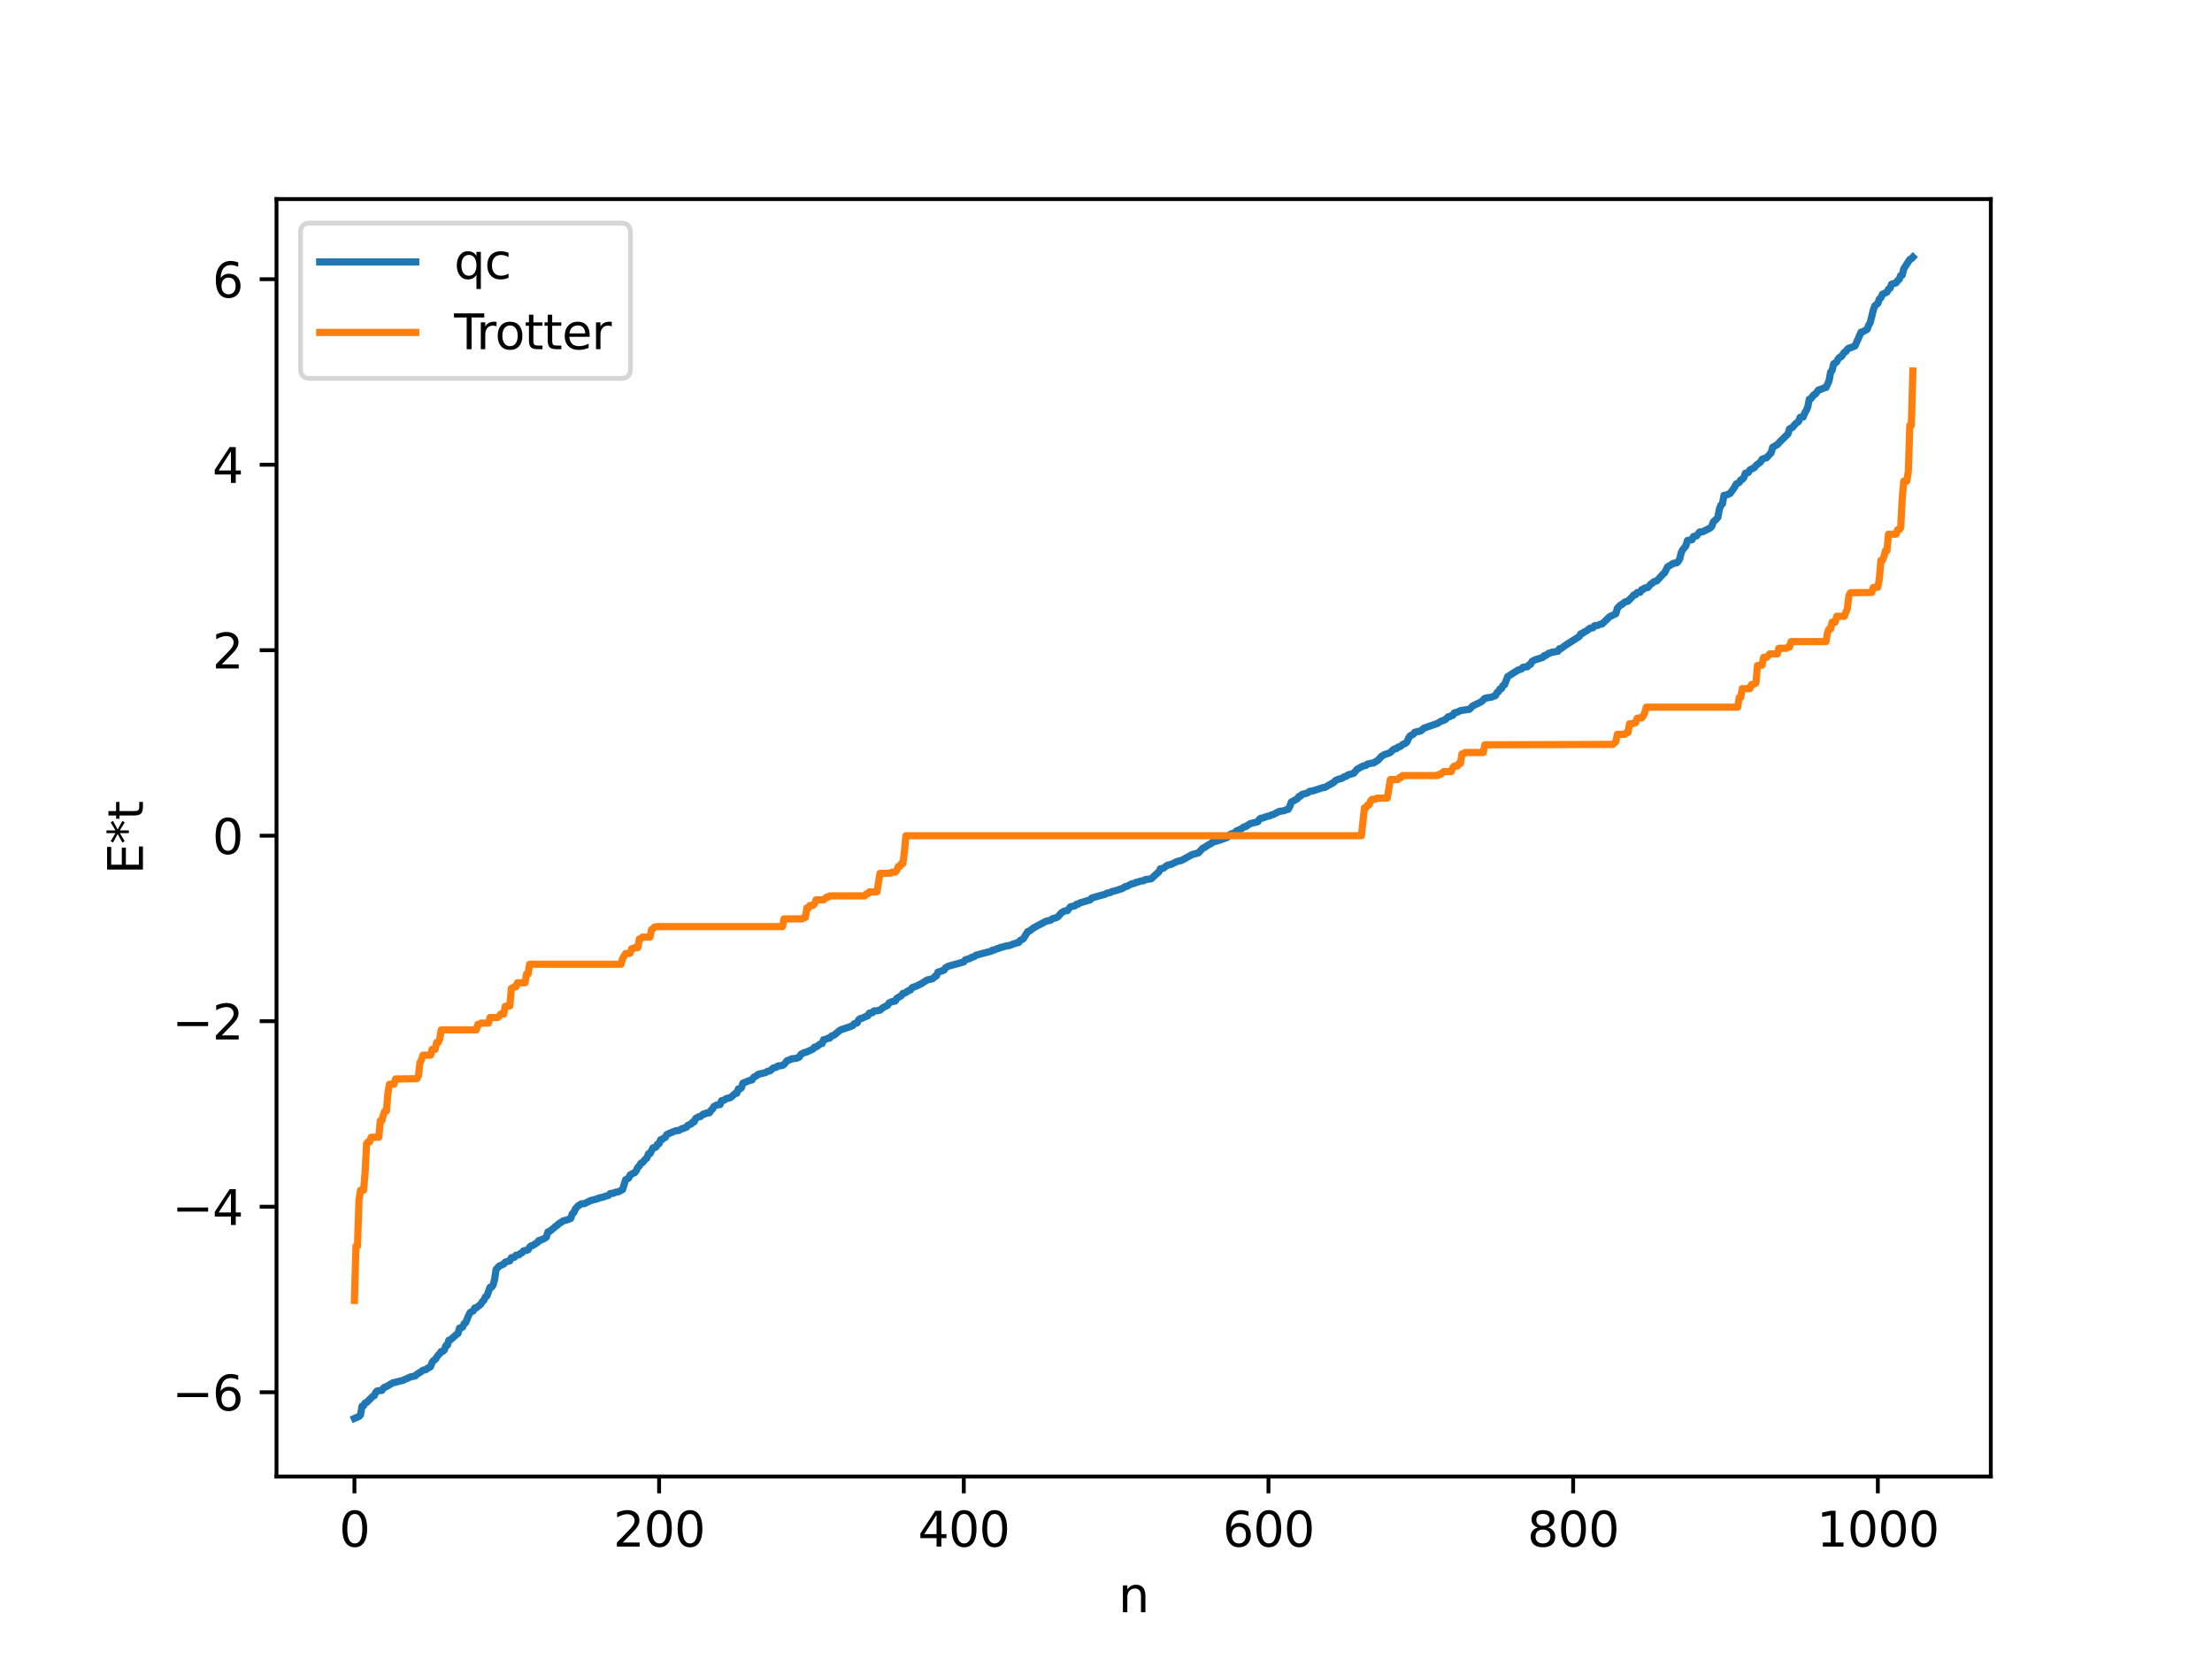 <?xml version="1.0" encoding="utf-8" standalone="no"?>
<!DOCTYPE svg PUBLIC "-//W3C//DTD SVG 1.1//EN"
  "http://www.w3.org/Graphics/SVG/1.1/DTD/svg11.dtd">
<svg xmlns:xlink="http://www.w3.org/1999/xlink" width="460.8pt" height="345.6pt" viewBox="0 0 460.8 345.6" xmlns="http://www.w3.org/2000/svg" version="1.1">
 <defs>
  <style type="text/css">*{stroke-linejoin: round; stroke-linecap: butt}</style>
 </defs>
 <g id="figure_1">
  <g id="patch_1">
   <path d="M 0 345.6 
L 460.8 345.6 
L 460.8 0 
L 0 0 
z
" style="fill: #ffffff"/>
  </g>
  <g id="axes_1">
   <g id="patch_2">
    <path d="M 57.6 307.584 
L 414.72 307.584 
L 414.72 41.472 
L 57.6 41.472 
z
" style="fill: #ffffff"/>
   </g>
   <g id="matplotlib.axis_1">
    <g id="xtick_1">
     <g id="line2d_1">
      <defs>
       <path id="mdd0e055188" d="M 0 0 
L 0 3.5 
" style="stroke: #000000; stroke-width: 0.8"/>
      </defs>
      <g>
       <use xlink:href="#mdd0e055188" x="73.833" y="307.584" style="stroke: #000000; stroke-width: 0.8"/>
      </g>
     </g>
     <g id="text_1">
      <!-- 0 -->
      <g transform="translate(70.651 322.182) scale(0.1 -0.1)">
       <defs>
        <path id="DejaVuSans-30" d="M 2034 4250 
Q 1547 4250 1301 3770 
Q 1056 3291 1056 2328 
Q 1056 1369 1301 889 
Q 1547 409 2034 409 
Q 2525 409 2770 889 
Q 3016 1369 3016 2328 
Q 3016 3291 2770 3770 
Q 2525 4250 2034 4250 
z
M 2034 4750 
Q 2819 4750 3233 4129 
Q 3647 3509 3647 2328 
Q 3647 1150 3233 529 
Q 2819 -91 2034 -91 
Q 1250 -91 836 529 
Q 422 1150 422 2328 
Q 422 3509 836 4129 
Q 1250 4750 2034 4750 
z
" transform="scale(0.016)"/>
       </defs>
       <use xlink:href="#DejaVuSans-30"/>
      </g>
     </g>
    </g>
    <g id="xtick_2">
     <g id="line2d_2">
      <g>
       <use xlink:href="#mdd0e055188" x="137.304" y="307.584" style="stroke: #000000; stroke-width: 0.8"/>
      </g>
     </g>
     <g id="text_2">
      <!-- 200 -->
      <g transform="translate(127.76 322.182) scale(0.1 -0.1)">
       <defs>
        <path id="DejaVuSans-32" d="M 1228 531 
L 3431 531 
L 3431 0 
L 469 0 
L 469 531 
Q 828 903 1448 1529 
Q 2069 2156 2228 2338 
Q 2531 2678 2651 2914 
Q 2772 3150 2772 3378 
Q 2772 3750 2511 3984 
Q 2250 4219 1831 4219 
Q 1534 4219 1204 4116 
Q 875 4013 500 3803 
L 500 4441 
Q 881 4594 1212 4672 
Q 1544 4750 1819 4750 
Q 2544 4750 2975 4387 
Q 3406 4025 3406 3419 
Q 3406 3131 3298 2873 
Q 3191 2616 2906 2266 
Q 2828 2175 2409 1742 
Q 1991 1309 1228 531 
z
" transform="scale(0.016)"/>
       </defs>
       <use xlink:href="#DejaVuSans-32"/>
       <use xlink:href="#DejaVuSans-30" x="63.623"/>
       <use xlink:href="#DejaVuSans-30" x="127.246"/>
      </g>
     </g>
    </g>
    <g id="xtick_3">
     <g id="line2d_3">
      <g>
       <use xlink:href="#mdd0e055188" x="200.775" y="307.584" style="stroke: #000000; stroke-width: 0.8"/>
      </g>
     </g>
     <g id="text_3">
      <!-- 400 -->
      <g transform="translate(191.231 322.182) scale(0.1 -0.1)">
       <defs>
        <path id="DejaVuSans-34" d="M 2419 4116 
L 825 1625 
L 2419 1625 
L 2419 4116 
z
M 2253 4666 
L 3047 4666 
L 3047 1625 
L 3713 1625 
L 3713 1100 
L 3047 1100 
L 3047 0 
L 2419 0 
L 2419 1100 
L 313 1100 
L 313 1709 
L 2253 4666 
z
" transform="scale(0.016)"/>
       </defs>
       <use xlink:href="#DejaVuSans-34"/>
       <use xlink:href="#DejaVuSans-30" x="63.623"/>
       <use xlink:href="#DejaVuSans-30" x="127.246"/>
      </g>
     </g>
    </g>
    <g id="xtick_4">
     <g id="line2d_4">
      <g>
       <use xlink:href="#mdd0e055188" x="264.246" y="307.584" style="stroke: #000000; stroke-width: 0.8"/>
      </g>
     </g>
     <g id="text_4">
      <!-- 600 -->
      <g transform="translate(254.702 322.182) scale(0.1 -0.1)">
       <defs>
        <path id="DejaVuSans-36" d="M 2113 2584 
Q 1688 2584 1439 2293 
Q 1191 2003 1191 1497 
Q 1191 994 1439 701 
Q 1688 409 2113 409 
Q 2538 409 2786 701 
Q 3034 994 3034 1497 
Q 3034 2003 2786 2293 
Q 2538 2584 2113 2584 
z
M 3366 4563 
L 3366 3988 
Q 3128 4100 2886 4159 
Q 2644 4219 2406 4219 
Q 1781 4219 1451 3797 
Q 1122 3375 1075 2522 
Q 1259 2794 1537 2939 
Q 1816 3084 2150 3084 
Q 2853 3084 3261 2657 
Q 3669 2231 3669 1497 
Q 3669 778 3244 343 
Q 2819 -91 2113 -91 
Q 1303 -91 875 529 
Q 447 1150 447 2328 
Q 447 3434 972 4092 
Q 1497 4750 2381 4750 
Q 2619 4750 2861 4703 
Q 3103 4656 3366 4563 
z
" transform="scale(0.016)"/>
       </defs>
       <use xlink:href="#DejaVuSans-36"/>
       <use xlink:href="#DejaVuSans-30" x="63.623"/>
       <use xlink:href="#DejaVuSans-30" x="127.246"/>
      </g>
     </g>
    </g>
    <g id="xtick_5">
     <g id="line2d_5">
      <g>
       <use xlink:href="#mdd0e055188" x="327.717" y="307.584" style="stroke: #000000; stroke-width: 0.8"/>
      </g>
     </g>
     <g id="text_5">
      <!-- 800 -->
      <g transform="translate(318.173 322.182) scale(0.1 -0.1)">
       <defs>
        <path id="DejaVuSans-38" d="M 2034 2216 
Q 1584 2216 1326 1975 
Q 1069 1734 1069 1313 
Q 1069 891 1326 650 
Q 1584 409 2034 409 
Q 2484 409 2743 651 
Q 3003 894 3003 1313 
Q 3003 1734 2745 1975 
Q 2488 2216 2034 2216 
z
M 1403 2484 
Q 997 2584 770 2862 
Q 544 3141 544 3541 
Q 544 4100 942 4425 
Q 1341 4750 2034 4750 
Q 2731 4750 3128 4425 
Q 3525 4100 3525 3541 
Q 3525 3141 3298 2862 
Q 3072 2584 2669 2484 
Q 3125 2378 3379 2068 
Q 3634 1759 3634 1313 
Q 3634 634 3220 271 
Q 2806 -91 2034 -91 
Q 1263 -91 848 271 
Q 434 634 434 1313 
Q 434 1759 690 2068 
Q 947 2378 1403 2484 
z
M 1172 3481 
Q 1172 3119 1398 2916 
Q 1625 2713 2034 2713 
Q 2441 2713 2670 2916 
Q 2900 3119 2900 3481 
Q 2900 3844 2670 4047 
Q 2441 4250 2034 4250 
Q 1625 4250 1398 4047 
Q 1172 3844 1172 3481 
z
" transform="scale(0.016)"/>
       </defs>
       <use xlink:href="#DejaVuSans-38"/>
       <use xlink:href="#DejaVuSans-30" x="63.623"/>
       <use xlink:href="#DejaVuSans-30" x="127.246"/>
      </g>
     </g>
    </g>
    <g id="xtick_6">
     <g id="line2d_6">
      <g>
       <use xlink:href="#mdd0e055188" x="391.188" y="307.584" style="stroke: #000000; stroke-width: 0.8"/>
      </g>
     </g>
     <g id="text_6">
      <!-- 1000 -->
      <g transform="translate(378.463 322.182) scale(0.1 -0.1)">
       <defs>
        <path id="DejaVuSans-31" d="M 794 531 
L 1825 531 
L 1825 4091 
L 703 3866 
L 703 4441 
L 1819 4666 
L 2450 4666 
L 2450 531 
L 3481 531 
L 3481 0 
L 794 0 
L 794 531 
z
" transform="scale(0.016)"/>
       </defs>
       <use xlink:href="#DejaVuSans-31"/>
       <use xlink:href="#DejaVuSans-30" x="63.623"/>
       <use xlink:href="#DejaVuSans-30" x="127.246"/>
       <use xlink:href="#DejaVuSans-30" x="190.869"/>
      </g>
     </g>
    </g>
    <g id="text_7">
     <!-- n -->
     <g transform="translate(232.991 335.861) scale(0.1 -0.1)">
      <defs>
       <path id="DejaVuSans-6e" d="M 3513 2113 
L 3513 0 
L 2938 0 
L 2938 2094 
Q 2938 2591 2744 2837 
Q 2550 3084 2163 3084 
Q 1697 3084 1428 2787 
Q 1159 2491 1159 1978 
L 1159 0 
L 581 0 
L 581 3500 
L 1159 3500 
L 1159 2956 
Q 1366 3272 1645 3428 
Q 1925 3584 2291 3584 
Q 2894 3584 3203 3211 
Q 3513 2838 3513 2113 
z
" transform="scale(0.016)"/>
      </defs>
      <use xlink:href="#DejaVuSans-6e"/>
     </g>
    </g>
   </g>
   <g id="matplotlib.axis_2">
    <g id="ytick_1">
     <g id="line2d_7">
      <defs>
       <path id="m7ad393ee75" d="M 0 0 
L -3.5 0 
" style="stroke: #000000; stroke-width: 0.8"/>
      </defs>
      <g>
       <use xlink:href="#m7ad393ee75" x="57.6" y="290.027" style="stroke: #000000; stroke-width: 0.8"/>
      </g>
     </g>
     <g id="text_8">
      <!-- −6 -->
      <g transform="translate(35.858 293.826) scale(0.1 -0.1)">
       <defs>
        <path id="DejaVuSans-2212" d="M 678 2272 
L 4684 2272 
L 4684 1741 
L 678 1741 
L 678 2272 
z
" transform="scale(0.016)"/>
       </defs>
       <use xlink:href="#DejaVuSans-2212"/>
       <use xlink:href="#DejaVuSans-36" x="83.789"/>
      </g>
     </g>
    </g>
    <g id="ytick_2">
     <g id="line2d_8">
      <g>
       <use xlink:href="#m7ad393ee75" x="57.6" y="251.383" style="stroke: #000000; stroke-width: 0.8"/>
      </g>
     </g>
     <g id="text_9">
      <!-- −4 -->
      <g transform="translate(35.858 255.182) scale(0.1 -0.1)">
       <use xlink:href="#DejaVuSans-2212"/>
       <use xlink:href="#DejaVuSans-34" x="83.789"/>
      </g>
     </g>
    </g>
    <g id="ytick_3">
     <g id="line2d_9">
      <g>
       <use xlink:href="#m7ad393ee75" x="57.6" y="212.739" style="stroke: #000000; stroke-width: 0.8"/>
      </g>
     </g>
     <g id="text_10">
      <!-- −2 -->
      <g transform="translate(35.858 216.538) scale(0.1 -0.1)">
       <use xlink:href="#DejaVuSans-2212"/>
       <use xlink:href="#DejaVuSans-32" x="83.789"/>
      </g>
     </g>
    </g>
    <g id="ytick_4">
     <g id="line2d_10">
      <g>
       <use xlink:href="#m7ad393ee75" x="57.6" y="174.095" style="stroke: #000000; stroke-width: 0.8"/>
      </g>
     </g>
     <g id="text_11">
      <!-- 0 -->
      <g transform="translate(44.237 177.894) scale(0.1 -0.1)">
       <use xlink:href="#DejaVuSans-30"/>
      </g>
     </g>
    </g>
    <g id="ytick_5">
     <g id="line2d_11">
      <g>
       <use xlink:href="#m7ad393ee75" x="57.6" y="135.451" style="stroke: #000000; stroke-width: 0.8"/>
      </g>
     </g>
     <g id="text_12">
      <!-- 2 -->
      <g transform="translate(44.237 139.25) scale(0.1 -0.1)">
       <use xlink:href="#DejaVuSans-32"/>
      </g>
     </g>
    </g>
    <g id="ytick_6">
     <g id="line2d_12">
      <g>
       <use xlink:href="#m7ad393ee75" x="57.6" y="96.807" style="stroke: #000000; stroke-width: 0.8"/>
      </g>
     </g>
     <g id="text_13">
      <!-- 4 -->
      <g transform="translate(44.237 100.606) scale(0.1 -0.1)">
       <use xlink:href="#DejaVuSans-34"/>
      </g>
     </g>
    </g>
    <g id="ytick_7">
     <g id="line2d_13">
      <g>
       <use xlink:href="#m7ad393ee75" x="57.6" y="58.163" style="stroke: #000000; stroke-width: 0.8"/>
      </g>
     </g>
     <g id="text_14">
      <!-- 6 -->
      <g transform="translate(44.237 61.962) scale(0.1 -0.1)">
       <use xlink:href="#DejaVuSans-36"/>
      </g>
     </g>
    </g>
    <g id="text_15">
     <!-- E*t -->
     <g transform="translate(29.778 182.148) rotate(-90) scale(0.1 -0.1)">
      <defs>
       <path id="DejaVuSans-45" d="M 628 4666 
L 3578 4666 
L 3578 4134 
L 1259 4134 
L 1259 2753 
L 3481 2753 
L 3481 2222 
L 1259 2222 
L 1259 531 
L 3634 531 
L 3634 0 
L 628 0 
L 628 4666 
z
" transform="scale(0.016)"/>
       <path id="DejaVuSans-2a" d="M 3009 3897 
L 1888 3291 
L 3009 2681 
L 2828 2375 
L 1778 3009 
L 1778 1831 
L 1422 1831 
L 1422 3009 
L 372 2375 
L 191 2681 
L 1313 3291 
L 191 3897 
L 372 4206 
L 1422 3572 
L 1422 4750 
L 1778 4750 
L 1778 3572 
L 2828 4206 
L 3009 3897 
z
" transform="scale(0.016)"/>
       <path id="DejaVuSans-74" d="M 1172 4494 
L 1172 3500 
L 2356 3500 
L 2356 3053 
L 1172 3053 
L 1172 1153 
Q 1172 725 1289 603 
Q 1406 481 1766 481 
L 2356 481 
L 2356 0 
L 1766 0 
Q 1100 0 847 248 
Q 594 497 594 1153 
L 594 3053 
L 172 3053 
L 172 3500 
L 594 3500 
L 594 4494 
L 1172 4494 
z
" transform="scale(0.016)"/>
      </defs>
      <use xlink:href="#DejaVuSans-45"/>
      <use xlink:href="#DejaVuSans-2a" x="63.184"/>
      <use xlink:href="#DejaVuSans-74" x="113.184"/>
     </g>
    </g>
   </g>
   <g id="line2d_14">
    <path d="M 73.833 295.488 
L 74.785 295.068 
L 75.102 294.741 
L 75.42 292.943 
L 75.737 292.842 
L 76.054 292.263 
L 76.372 292.158 
L 77.641 290.9 
L 77.958 290.748 
L 78.276 290.056 
L 78.593 289.746 
L 79.545 289.65 
L 79.862 289.174 
L 80.18 288.954 
L 80.497 288.873 
L 81.767 288.092 
L 82.401 287.935 
L 83.988 287.542 
L 84.623 287.237 
L 85.575 286.82 
L 86.21 286.695 
L 86.527 286.609 
L 86.844 286.284 
L 87.479 285.902 
L 88.114 285.458 
L 88.748 285.31 
L 89.066 285.007 
L 89.383 284.913 
L 89.7 284.686 
L 90.018 283.813 
L 90.335 283.405 
L 90.653 283.213 
L 91.287 282.289 
L 91.605 281.988 
L 91.922 281.532 
L 92.239 281.518 
L 92.557 281.224 
L 92.874 280.331 
L 93.191 280.241 
L 93.509 279.186 
L 93.826 279.123 
L 95.096 278 
L 95.413 277.785 
L 95.73 276.659 
L 96.365 276.468 
L 96.682 275.752 
L 97 275.54 
L 97.634 274.007 
L 97.952 273.399 
L 98.586 273.085 
L 98.904 272.464 
L 99.221 272.449 
L 100.173 271.677 
L 100.491 271.129 
L 100.808 270.863 
L 101.125 270.157 
L 101.443 269.948 
L 102.077 268.169 
L 102.395 268.15 
L 102.712 267.725 
L 103.029 266.534 
L 103.347 264.454 
L 103.981 263.753 
L 104.934 263.321 
L 105.251 262.917 
L 106.203 262.655 
L 106.52 262.002 
L 107.155 261.916 
L 107.472 261.495 
L 108.107 261.403 
L 108.424 261.106 
L 108.742 260.976 
L 109.059 260.578 
L 109.694 260.459 
L 110.011 260.363 
L 110.329 259.81 
L 110.646 259.535 
L 110.963 259.476 
L 111.598 259.049 
L 111.915 258.877 
L 112.233 258.44 
L 112.55 258.417 
L 112.867 258.187 
L 113.185 258.127 
L 113.82 257.717 
L 114.137 256.635 
L 114.454 256.545 
L 115.406 255.786 
L 115.724 255.452 
L 116.041 255.314 
L 116.358 254.947 
L 116.993 254.576 
L 117.31 254.327 
L 117.945 254.184 
L 118.897 253.829 
L 119.215 252.838 
L 119.532 252.612 
L 119.849 251.858 
L 120.484 251.162 
L 121.119 250.775 
L 121.753 250.74 
L 123.023 250.105 
L 124.292 249.778 
L 124.927 249.521 
L 125.562 249.397 
L 126.196 249.183 
L 126.831 248.978 
L 127.148 248.624 
L 127.783 248.578 
L 128.1 248.384 
L 128.735 248.311 
L 129.687 247.811 
L 130.322 245.77 
L 130.957 245.426 
L 131.274 244.766 
L 131.909 244.405 
L 132.226 244.294 
L 132.543 243.882 
L 132.861 243.187 
L 133.178 242.892 
L 133.496 242.344 
L 133.813 242.213 
L 134.448 241.477 
L 134.765 241.221 
L 135.082 240.354 
L 135.4 240.338 
L 136.034 239.11 
L 136.352 239.08 
L 136.669 238.935 
L 136.986 238.34 
L 137.304 238.246 
L 137.621 237.425 
L 137.939 237.389 
L 138.256 237.084 
L 138.573 236.966 
L 138.891 236.362 
L 139.525 236.059 
L 140.795 235.551 
L 141.429 235.49 
L 142.064 235.113 
L 142.381 235.088 
L 142.699 234.881 
L 143.016 234.816 
L 143.334 234.391 
L 143.968 234.152 
L 144.286 233.755 
L 144.603 233.71 
L 144.92 233.002 
L 145.555 232.637 
L 145.872 232.629 
L 146.507 232.088 
L 146.824 232.083 
L 147.142 231.865 
L 147.777 231.822 
L 148.094 231.31 
L 148.411 231.058 
L 148.729 230.498 
L 149.363 230.166 
L 149.998 230.112 
L 150.315 229.288 
L 150.95 229.156 
L 151.267 228.854 
L 151.902 228.722 
L 152.22 228.616 
L 153.172 227.774 
L 153.489 227.749 
L 153.806 226.845 
L 154.124 226.838 
L 154.441 226.631 
L 154.758 225.643 
L 156.028 225.132 
L 156.662 224.959 
L 156.98 224.45 
L 157.615 224.089 
L 157.932 223.804 
L 159.519 223.429 
L 159.836 223.21 
L 160.471 223.047 
L 161.105 222.468 
L 161.74 222.322 
L 162.058 222.069 
L 163.01 221.945 
L 163.327 221.75 
L 163.962 220.958 
L 164.596 220.759 
L 164.914 220.567 
L 165.866 220.475 
L 166.5 220.207 
L 166.818 219.664 
L 167.453 219.304 
L 168.087 219.133 
L 169.357 218.544 
L 169.674 218.126 
L 169.991 218.117 
L 170.943 217.432 
L 171.261 217.385 
L 171.578 216.576 
L 171.896 216.566 
L 172.53 216.264 
L 172.848 216.256 
L 173.165 215.869 
L 173.8 215.596 
L 175.069 214.556 
L 176.973 213.918 
L 177.608 213.672 
L 177.925 213.278 
L 178.56 213.082 
L 178.877 212.447 
L 179.195 212.19 
L 179.512 212.141 
L 180.464 211.714 
L 180.781 211.612 
L 181.099 211.053 
L 181.734 210.974 
L 182.051 210.595 
L 182.686 210.558 
L 183.32 210.435 
L 183.955 209.901 
L 184.907 209.411 
L 185.224 208.926 
L 185.859 208.643 
L 186.494 208.552 
L 186.811 207.972 
L 187.763 207.421 
L 188.081 206.969 
L 188.715 206.772 
L 189.033 206.482 
L 189.667 206.233 
L 189.985 205.756 
L 190.937 205.41 
L 191.889 204.94 
L 193.158 204.135 
L 194.11 203.937 
L 194.428 203.783 
L 194.745 203.428 
L 195.062 203.313 
L 195.38 202.512 
L 196.649 202.11 
L 196.967 201.613 
L 197.601 201.263 
L 198.236 201.091 
L 199.188 200.834 
L 200.775 200.385 
L 201.092 199.946 
L 202.044 199.67 
L 202.362 199.454 
L 202.996 199.265 
L 203.314 198.989 
L 206.487 198.147 
L 206.805 197.912 
L 207.122 197.907 
L 207.757 197.603 
L 208.074 197.564 
L 208.391 197.36 
L 208.709 197.339 
L 209.661 197.047 
L 210.296 196.976 
L 210.93 196.706 
L 211.882 196.396 
L 212.2 196.342 
L 212.517 195.92 
L 213.152 195.579 
L 213.786 194.569 
L 214.104 194.065 
L 214.421 193.972 
L 215.373 193.258 
L 217.912 191.905 
L 218.864 191.705 
L 219.181 191.416 
L 220.134 191.138 
L 220.451 190.915 
L 221.086 190.183 
L 221.72 189.792 
L 222.355 189.701 
L 222.99 188.902 
L 223.624 188.763 
L 223.942 188.69 
L 224.259 188.378 
L 224.577 188.349 
L 224.894 188.112 
L 227.115 187.454 
L 227.433 187.062 
L 230.289 186.266 
L 230.606 186.05 
L 231.241 185.965 
L 231.558 185.756 
L 232.828 185.425 
L 233.462 185.18 
L 233.78 185.116 
L 234.415 184.689 
L 234.732 184.666 
L 235.684 184.15 
L 236.319 184.015 
L 236.636 183.81 
L 236.953 183.77 
L 237.588 183.544 
L 238.223 183.48 
L 238.54 183.251 
L 239.81 183.068 
L 241.079 181.902 
L 241.396 181.655 
L 241.714 180.995 
L 242.348 180.877 
L 242.983 180.378 
L 243.3 180.203 
L 243.935 180.079 
L 245.205 179.46 
L 246.157 179.235 
L 248.378 178.004 
L 249.648 177.679 
L 250.6 176.662 
L 250.917 176.554 
L 251.869 175.921 
L 252.186 175.804 
L 252.504 175.496 
L 254.091 175.014 
L 255.677 174.438 
L 256.312 173.786 
L 257.264 173.472 
L 257.581 173.099 
L 258.534 172.693 
L 259.168 172.243 
L 259.486 172.212 
L 260.438 171.579 
L 261.707 171.265 
L 262.024 171.183 
L 262.342 170.668 
L 262.659 170.445 
L 262.977 170.436 
L 263.929 170.069 
L 264.563 169.948 
L 264.881 169.752 
L 265.198 169.703 
L 266.467 169.031 
L 267.42 168.898 
L 268.054 168.64 
L 268.372 168.584 
L 268.689 167.992 
L 269.006 167.079 
L 270.276 166.387 
L 270.593 165.914 
L 270.91 165.86 
L 271.228 165.498 
L 272.18 165.25 
L 272.497 165.114 
L 272.815 164.847 
L 273.449 164.768 
L 275.671 164.05 
L 275.988 164.04 
L 277.892 162.953 
L 278.21 162.584 
L 278.844 162.319 
L 279.479 162.157 
L 280.114 161.776 
L 280.431 161.728 
L 280.748 161.453 
L 282.018 161.084 
L 282.653 160.287 
L 283.922 159.579 
L 284.557 159.442 
L 284.874 159.167 
L 285.826 158.961 
L 286.143 158.944 
L 287.096 158.341 
L 287.73 157.617 
L 288.365 157.207 
L 289.317 156.9 
L 289.634 156.742 
L 290.269 156.14 
L 290.586 155.983 
L 290.904 155.953 
L 291.221 155.645 
L 291.539 155.585 
L 291.856 155.409 
L 292.173 155.104 
L 292.808 154.824 
L 293.125 154.524 
L 293.443 153.738 
L 293.76 153.278 
L 294.395 152.972 
L 294.712 152.544 
L 295.981 152.258 
L 296.616 151.693 
L 299.472 150.697 
L 300.107 150.275 
L 300.742 150.054 
L 301.059 149.923 
L 301.694 149.308 
L 302.011 149.293 
L 302.329 149.086 
L 302.646 149.02 
L 302.963 148.495 
L 303.598 148.355 
L 304.233 148.035 
L 306.137 147.744 
L 306.772 147.072 
L 308.358 146.303 
L 308.676 146.111 
L 309.31 145.487 
L 309.945 145.339 
L 310.58 145.27 
L 311.532 144.904 
L 311.849 144.26 
L 312.167 144.081 
L 312.484 143.507 
L 312.801 143.428 
L 313.119 142.768 
L 313.436 142.635 
L 314.071 140.954 
L 316.292 139.552 
L 316.927 139.39 
L 317.244 139.011 
L 318.196 138.886 
L 318.514 138.521 
L 318.831 138.401 
L 319.148 137.79 
L 319.783 137.453 
L 321.37 136.958 
L 321.687 136.579 
L 322.005 136.558 
L 322.639 136.078 
L 322.957 136.043 
L 323.274 135.872 
L 324.543 135.673 
L 324.861 135.138 
L 325.178 135.119 
L 326.13 134.417 
L 328.986 132.594 
L 329.304 132.031 
L 329.621 131.968 
L 329.939 131.709 
L 330.573 131.382 
L 331.208 130.88 
L 331.843 130.78 
L 332.16 130.352 
L 332.795 130.29 
L 333.429 130.006 
L 333.747 129.979 
L 335.334 128.455 
L 336.603 127.856 
L 336.92 126.714 
L 337.555 126.057 
L 337.872 125.923 
L 338.507 125.392 
L 339.142 125.231 
L 340.094 124.258 
L 340.411 123.893 
L 340.729 123.884 
L 341.046 123.442 
L 341.681 123.384 
L 341.998 122.827 
L 342.315 122.783 
L 342.633 122.484 
L 343.267 122.395 
L 343.902 121.666 
L 344.22 121.487 
L 344.537 121.179 
L 345.172 120.986 
L 346.441 119.589 
L 346.758 119.326 
L 347.393 118.078 
L 348.662 117.326 
L 349.297 117.256 
L 349.615 116.952 
L 349.932 116.365 
L 350.249 115.063 
L 350.567 114.472 
L 351.201 113.721 
L 351.519 112.597 
L 352.153 112.469 
L 352.471 112.44 
L 352.788 111.754 
L 353.423 111.632 
L 354.058 110.827 
L 354.692 110.782 
L 356.279 109.977 
L 356.596 109.645 
L 356.914 108.732 
L 357.548 108.143 
L 357.866 107.773 
L 358.183 106.058 
L 358.5 105.214 
L 358.818 104.975 
L 359.135 103.189 
L 359.453 103.185 
L 360.405 102.801 
L 361.357 101.492 
L 361.674 100.836 
L 362.309 100.509 
L 362.626 99.965 
L 362.943 99.865 
L 363.261 99.529 
L 363.578 98.601 
L 364.213 98.423 
L 364.53 97.897 
L 365.482 97.401 
L 365.8 96.968 
L 366.752 96.244 
L 367.069 95.672 
L 367.704 95.432 
L 368.021 95.352 
L 368.973 94.294 
L 369.291 93.161 
L 370.243 92.623 
L 370.877 91.942 
L 372.464 90.395 
L 372.781 89.354 
L 373.416 89.025 
L 374.051 88.256 
L 374.686 87.796 
L 375.003 86.941 
L 375.638 86.865 
L 375.955 86.015 
L 376.272 85.537 
L 376.59 84.765 
L 376.907 83.179 
L 377.224 83.053 
L 377.859 82.237 
L 378.177 82.098 
L 378.811 81.255 
L 379.446 81.051 
L 380.081 80.767 
L 380.398 80.724 
L 381.033 79.326 
L 381.35 77.509 
L 381.667 77.159 
L 381.985 75.796 
L 382.302 75.645 
L 382.62 75.362 
L 382.937 74.75 
L 383.254 74.415 
L 383.572 74.303 
L 384.206 73.387 
L 384.524 73.233 
L 384.841 72.766 
L 385.158 72.504 
L 385.476 72.469 
L 386.428 72.069 
L 387.697 69.185 
L 388.015 69.128 
L 388.967 68.604 
L 389.284 67.728 
L 389.601 67.212 
L 390.236 64.634 
L 390.553 63.714 
L 391.188 63.205 
L 391.505 62.288 
L 391.823 62.039 
L 392.14 61.302 
L 393.092 60.849 
L 393.41 60.24 
L 393.727 60.064 
L 394.044 59.212 
L 394.996 58.911 
L 395.314 58.452 
L 395.631 58.205 
L 395.948 57.397 
L 396.266 57.328 
L 396.583 55.994 
L 397.853 54.044 
L 398.17 53.895 
L 398.487 53.568 
L 398.487 53.568 
" clip-path="url(#p99dbc2608f)" style="fill: none; stroke: #1f77b4; stroke-width: 1.5; stroke-linecap: square"/>
   </g>
   <g id="line2d_15">
    <path d="M 73.833 270.901 
L 74.15 259.605 
L 74.467 259.605 
L 74.785 249.949 
L 75.102 247.943 
L 75.737 247.943 
L 76.054 244.33 
L 76.372 238.231 
L 76.689 237.857 
L 77.006 237.857 
L 77.324 236.913 
L 78.91 236.913 
L 79.228 233.472 
L 79.545 233.472 
L 79.862 232.227 
L 80.18 231.457 
L 80.497 231.457 
L 80.815 227.652 
L 81.132 225.862 
L 82.084 225.831 
L 82.401 224.771 
L 86.844 224.711 
L 87.162 224.13 
L 87.479 221.373 
L 87.796 220.764 
L 88.114 219.809 
L 89.7 219.809 
L 90.018 218.59 
L 90.653 218.59 
L 90.97 217.173 
L 91.287 217.173 
L 91.605 216.435 
L 91.922 214.537 
L 99.221 214.537 
L 99.539 213.406 
L 99.856 213.406 
L 100.173 213.138 
L 101.76 213.138 
L 102.077 211.966 
L 103.664 211.966 
L 103.981 211.701 
L 104.299 211.244 
L 104.934 211.244 
L 105.251 209.637 
L 106.203 209.556 
L 106.52 205.927 
L 107.155 205.569 
L 107.472 205.569 
L 107.79 204.733 
L 109.377 204.733 
L 109.694 202.899 
L 110.011 202.899 
L 110.329 200.874 
L 129.37 200.874 
L 129.687 199.723 
L 130.322 198.64 
L 131.274 198.571 
L 131.591 197.629 
L 131.909 197.629 
L 132.226 197.414 
L 132.861 197.414 
L 133.178 195.601 
L 133.496 195.601 
L 133.813 195.222 
L 135.4 195.222 
L 135.717 193.676 
L 136.034 193.467 
L 136.352 193.118 
L 136.986 193.03 
L 163.01 193.03 
L 163.327 191.426 
L 167.135 191.426 
L 167.453 191.133 
L 167.77 191.133 
L 168.087 189.147 
L 168.405 189.147 
L 168.722 188.617 
L 169.357 188.617 
L 169.674 188.275 
L 169.991 187.456 
L 171.578 187.456 
L 172.213 186.878 
L 172.53 186.878 
L 172.848 186.633 
L 180.147 186.633 
L 180.464 186.211 
L 180.781 186.211 
L 181.099 185.798 
L 182.686 185.798 
L 183.32 181.938 
L 185.542 181.904 
L 185.859 181.68 
L 186.494 181.68 
L 186.811 181.341 
L 187.129 180.492 
L 187.446 180.492 
L 187.763 179.917 
L 188.081 179.917 
L 188.398 177.517 
L 188.715 174.095 
L 283.605 174.095 
L 284.239 168.272 
L 284.557 168.272 
L 284.874 167.698 
L 285.191 167.698 
L 285.509 166.849 
L 285.826 166.51 
L 286.461 166.51 
L 286.778 166.286 
L 289 166.252 
L 289.634 162.392 
L 291.221 162.392 
L 291.539 161.978 
L 291.856 161.978 
L 292.173 161.557 
L 299.472 161.557 
L 299.79 161.312 
L 300.107 161.312 
L 300.742 160.734 
L 302.329 160.734 
L 302.646 159.915 
L 302.963 159.573 
L 303.598 159.573 
L 303.915 159.043 
L 304.233 159.043 
L 304.55 157.057 
L 304.867 157.057 
L 305.185 156.764 
L 308.993 156.764 
L 309.31 155.159 
L 335.968 155.071 
L 336.603 154.514 
L 336.92 152.968 
L 338.507 152.968 
L 338.824 152.588 
L 339.142 152.588 
L 339.459 150.776 
L 340.094 150.776 
L 340.411 150.561 
L 340.729 150.561 
L 341.046 149.619 
L 341.681 149.55 
L 341.998 149.55 
L 342.315 149.131 
L 342.633 148.467 
L 342.95 147.316 
L 361.991 147.316 
L 362.309 145.29 
L 362.626 145.29 
L 362.943 143.457 
L 364.53 143.457 
L 364.848 142.621 
L 365.165 142.621 
L 365.8 142.263 
L 366.117 138.634 
L 367.069 138.553 
L 367.386 136.945 
L 368.021 136.945 
L 368.656 136.224 
L 370.243 136.224 
L 370.56 135.052 
L 372.147 135.052 
L 372.464 134.784 
L 372.781 134.784 
L 373.099 133.653 
L 380.398 133.653 
L 380.715 131.755 
L 381.033 131.017 
L 381.35 131.017 
L 381.667 129.6 
L 382.302 129.6 
L 382.62 128.381 
L 384.206 128.381 
L 384.841 126.817 
L 385.158 124.06 
L 385.476 123.479 
L 389.919 123.419 
L 390.236 122.359 
L 391.188 122.328 
L 391.505 120.537 
L 391.823 116.733 
L 392.14 116.733 
L 392.458 115.963 
L 392.775 114.717 
L 393.092 114.717 
L 393.41 111.277 
L 394.996 111.277 
L 395.314 110.333 
L 395.631 110.333 
L 395.948 109.959 
L 396.266 103.86 
L 396.583 100.247 
L 397.218 100.247 
L 397.535 98.241 
L 397.853 88.585 
L 398.17 88.585 
L 398.487 77.289 
L 398.487 77.289 
" clip-path="url(#p99dbc2608f)" style="fill: none; stroke: #ff7f0e; stroke-width: 1.5; stroke-linecap: square"/>
   </g>
   <g id="patch_3">
    <path d="M 57.6 307.584 
L 57.6 41.472 
" style="fill: none; stroke: #000000; stroke-width: 0.8; stroke-linejoin: miter; stroke-linecap: square"/>
   </g>
   <g id="patch_4">
    <path d="M 414.72 307.584 
L 414.72 41.472 
" style="fill: none; stroke: #000000; stroke-width: 0.8; stroke-linejoin: miter; stroke-linecap: square"/>
   </g>
   <g id="patch_5">
    <path d="M 57.6 307.584 
L 414.72 307.584 
" style="fill: none; stroke: #000000; stroke-width: 0.8; stroke-linejoin: miter; stroke-linecap: square"/>
   </g>
   <g id="patch_6">
    <path d="M 57.6 41.472 
L 414.72 41.472 
" style="fill: none; stroke: #000000; stroke-width: 0.8; stroke-linejoin: miter; stroke-linecap: square"/>
   </g>
   <g id="legend_1">
    <g id="patch_7">
     <path d="M 64.6 78.828 
L 129.342 78.828 
Q 131.342 78.828 131.342 76.828 
L 131.342 48.472 
Q 131.342 46.472 129.342 46.472 
L 64.6 46.472 
Q 62.6 46.472 62.6 48.472 
L 62.6 76.828 
Q 62.6 78.828 64.6 78.828 
z
" style="fill: #ffffff; opacity: 0.8; stroke: #cccccc; stroke-linejoin: miter"/>
    </g>
    <g id="line2d_16">
     <path d="M 66.6 54.57 
L 76.6 54.57 
L 86.6 54.57 
" style="fill: none; stroke: #1f77b4; stroke-width: 1.5; stroke-linecap: square"/>
    </g>
    <g id="text_16">
     <!-- qc -->
     <g transform="translate(94.6 58.07) scale(0.1 -0.1)">
      <defs>
       <path id="DejaVuSans-71" d="M 947 1747 
Q 947 1113 1208 752 
Q 1469 391 1925 391 
Q 2381 391 2643 752 
Q 2906 1113 2906 1747 
Q 2906 2381 2643 2742 
Q 2381 3103 1925 3103 
Q 1469 3103 1208 2742 
Q 947 2381 947 1747 
z
M 2906 525 
Q 2725 213 2448 61 
Q 2172 -91 1784 -91 
Q 1150 -91 751 415 
Q 353 922 353 1747 
Q 353 2572 751 3078 
Q 1150 3584 1784 3584 
Q 2172 3584 2448 3432 
Q 2725 3281 2906 2969 
L 2906 3500 
L 3481 3500 
L 3481 -1331 
L 2906 -1331 
L 2906 525 
z
" transform="scale(0.016)"/>
       <path id="DejaVuSans-63" d="M 3122 3366 
L 3122 2828 
Q 2878 2963 2633 3030 
Q 2388 3097 2138 3097 
Q 1578 3097 1268 2742 
Q 959 2388 959 1747 
Q 959 1106 1268 751 
Q 1578 397 2138 397 
Q 2388 397 2633 464 
Q 2878 531 3122 666 
L 3122 134 
Q 2881 22 2623 -34 
Q 2366 -91 2075 -91 
Q 1284 -91 818 406 
Q 353 903 353 1747 
Q 353 2603 823 3093 
Q 1294 3584 2113 3584 
Q 2378 3584 2631 3529 
Q 2884 3475 3122 3366 
z
" transform="scale(0.016)"/>
      </defs>
      <use xlink:href="#DejaVuSans-71"/>
      <use xlink:href="#DejaVuSans-63" x="63.477"/>
     </g>
    </g>
    <g id="line2d_17">
     <path d="M 66.6 69.249 
L 76.6 69.249 
L 86.6 69.249 
" style="fill: none; stroke: #ff7f0e; stroke-width: 1.5; stroke-linecap: square"/>
    </g>
    <g id="text_17">
     <!-- Trotter -->
     <g transform="translate(94.6 72.749) scale(0.1 -0.1)">
      <defs>
       <path id="DejaVuSans-54" d="M -19 4666 
L 3928 4666 
L 3928 4134 
L 2272 4134 
L 2272 0 
L 1638 0 
L 1638 4134 
L -19 4134 
L -19 4666 
z
" transform="scale(0.016)"/>
       <path id="DejaVuSans-72" d="M 2631 2963 
Q 2534 3019 2420 3045 
Q 2306 3072 2169 3072 
Q 1681 3072 1420 2755 
Q 1159 2438 1159 1844 
L 1159 0 
L 581 0 
L 581 3500 
L 1159 3500 
L 1159 2956 
Q 1341 3275 1631 3429 
Q 1922 3584 2338 3584 
Q 2397 3584 2469 3576 
Q 2541 3569 2628 3553 
L 2631 2963 
z
" transform="scale(0.016)"/>
       <path id="DejaVuSans-6f" d="M 1959 3097 
Q 1497 3097 1228 2736 
Q 959 2375 959 1747 
Q 959 1119 1226 758 
Q 1494 397 1959 397 
Q 2419 397 2687 759 
Q 2956 1122 2956 1747 
Q 2956 2369 2687 2733 
Q 2419 3097 1959 3097 
z
M 1959 3584 
Q 2709 3584 3137 3096 
Q 3566 2609 3566 1747 
Q 3566 888 3137 398 
Q 2709 -91 1959 -91 
Q 1206 -91 779 398 
Q 353 888 353 1747 
Q 353 2609 779 3096 
Q 1206 3584 1959 3584 
z
" transform="scale(0.016)"/>
       <path id="DejaVuSans-65" d="M 3597 1894 
L 3597 1613 
L 953 1613 
Q 991 1019 1311 708 
Q 1631 397 2203 397 
Q 2534 397 2845 478 
Q 3156 559 3463 722 
L 3463 178 
Q 3153 47 2828 -22 
Q 2503 -91 2169 -91 
Q 1331 -91 842 396 
Q 353 884 353 1716 
Q 353 2575 817 3079 
Q 1281 3584 2069 3584 
Q 2775 3584 3186 3129 
Q 3597 2675 3597 1894 
z
M 3022 2063 
Q 3016 2534 2758 2815 
Q 2500 3097 2075 3097 
Q 1594 3097 1305 2825 
Q 1016 2553 972 2059 
L 3022 2063 
z
" transform="scale(0.016)"/>
      </defs>
      <use xlink:href="#DejaVuSans-54"/>
      <use xlink:href="#DejaVuSans-72" x="46.334"/>
      <use xlink:href="#DejaVuSans-6f" x="85.197"/>
      <use xlink:href="#DejaVuSans-74" x="146.379"/>
      <use xlink:href="#DejaVuSans-74" x="185.588"/>
      <use xlink:href="#DejaVuSans-65" x="224.797"/>
      <use xlink:href="#DejaVuSans-72" x="286.32"/>
     </g>
    </g>
   </g>
  </g>
 </g>
 <defs>
  <clipPath id="p99dbc2608f">
   <rect x="57.6" y="41.472" width="357.12" height="266.112"/>
  </clipPath>
 </defs>
</svg>
